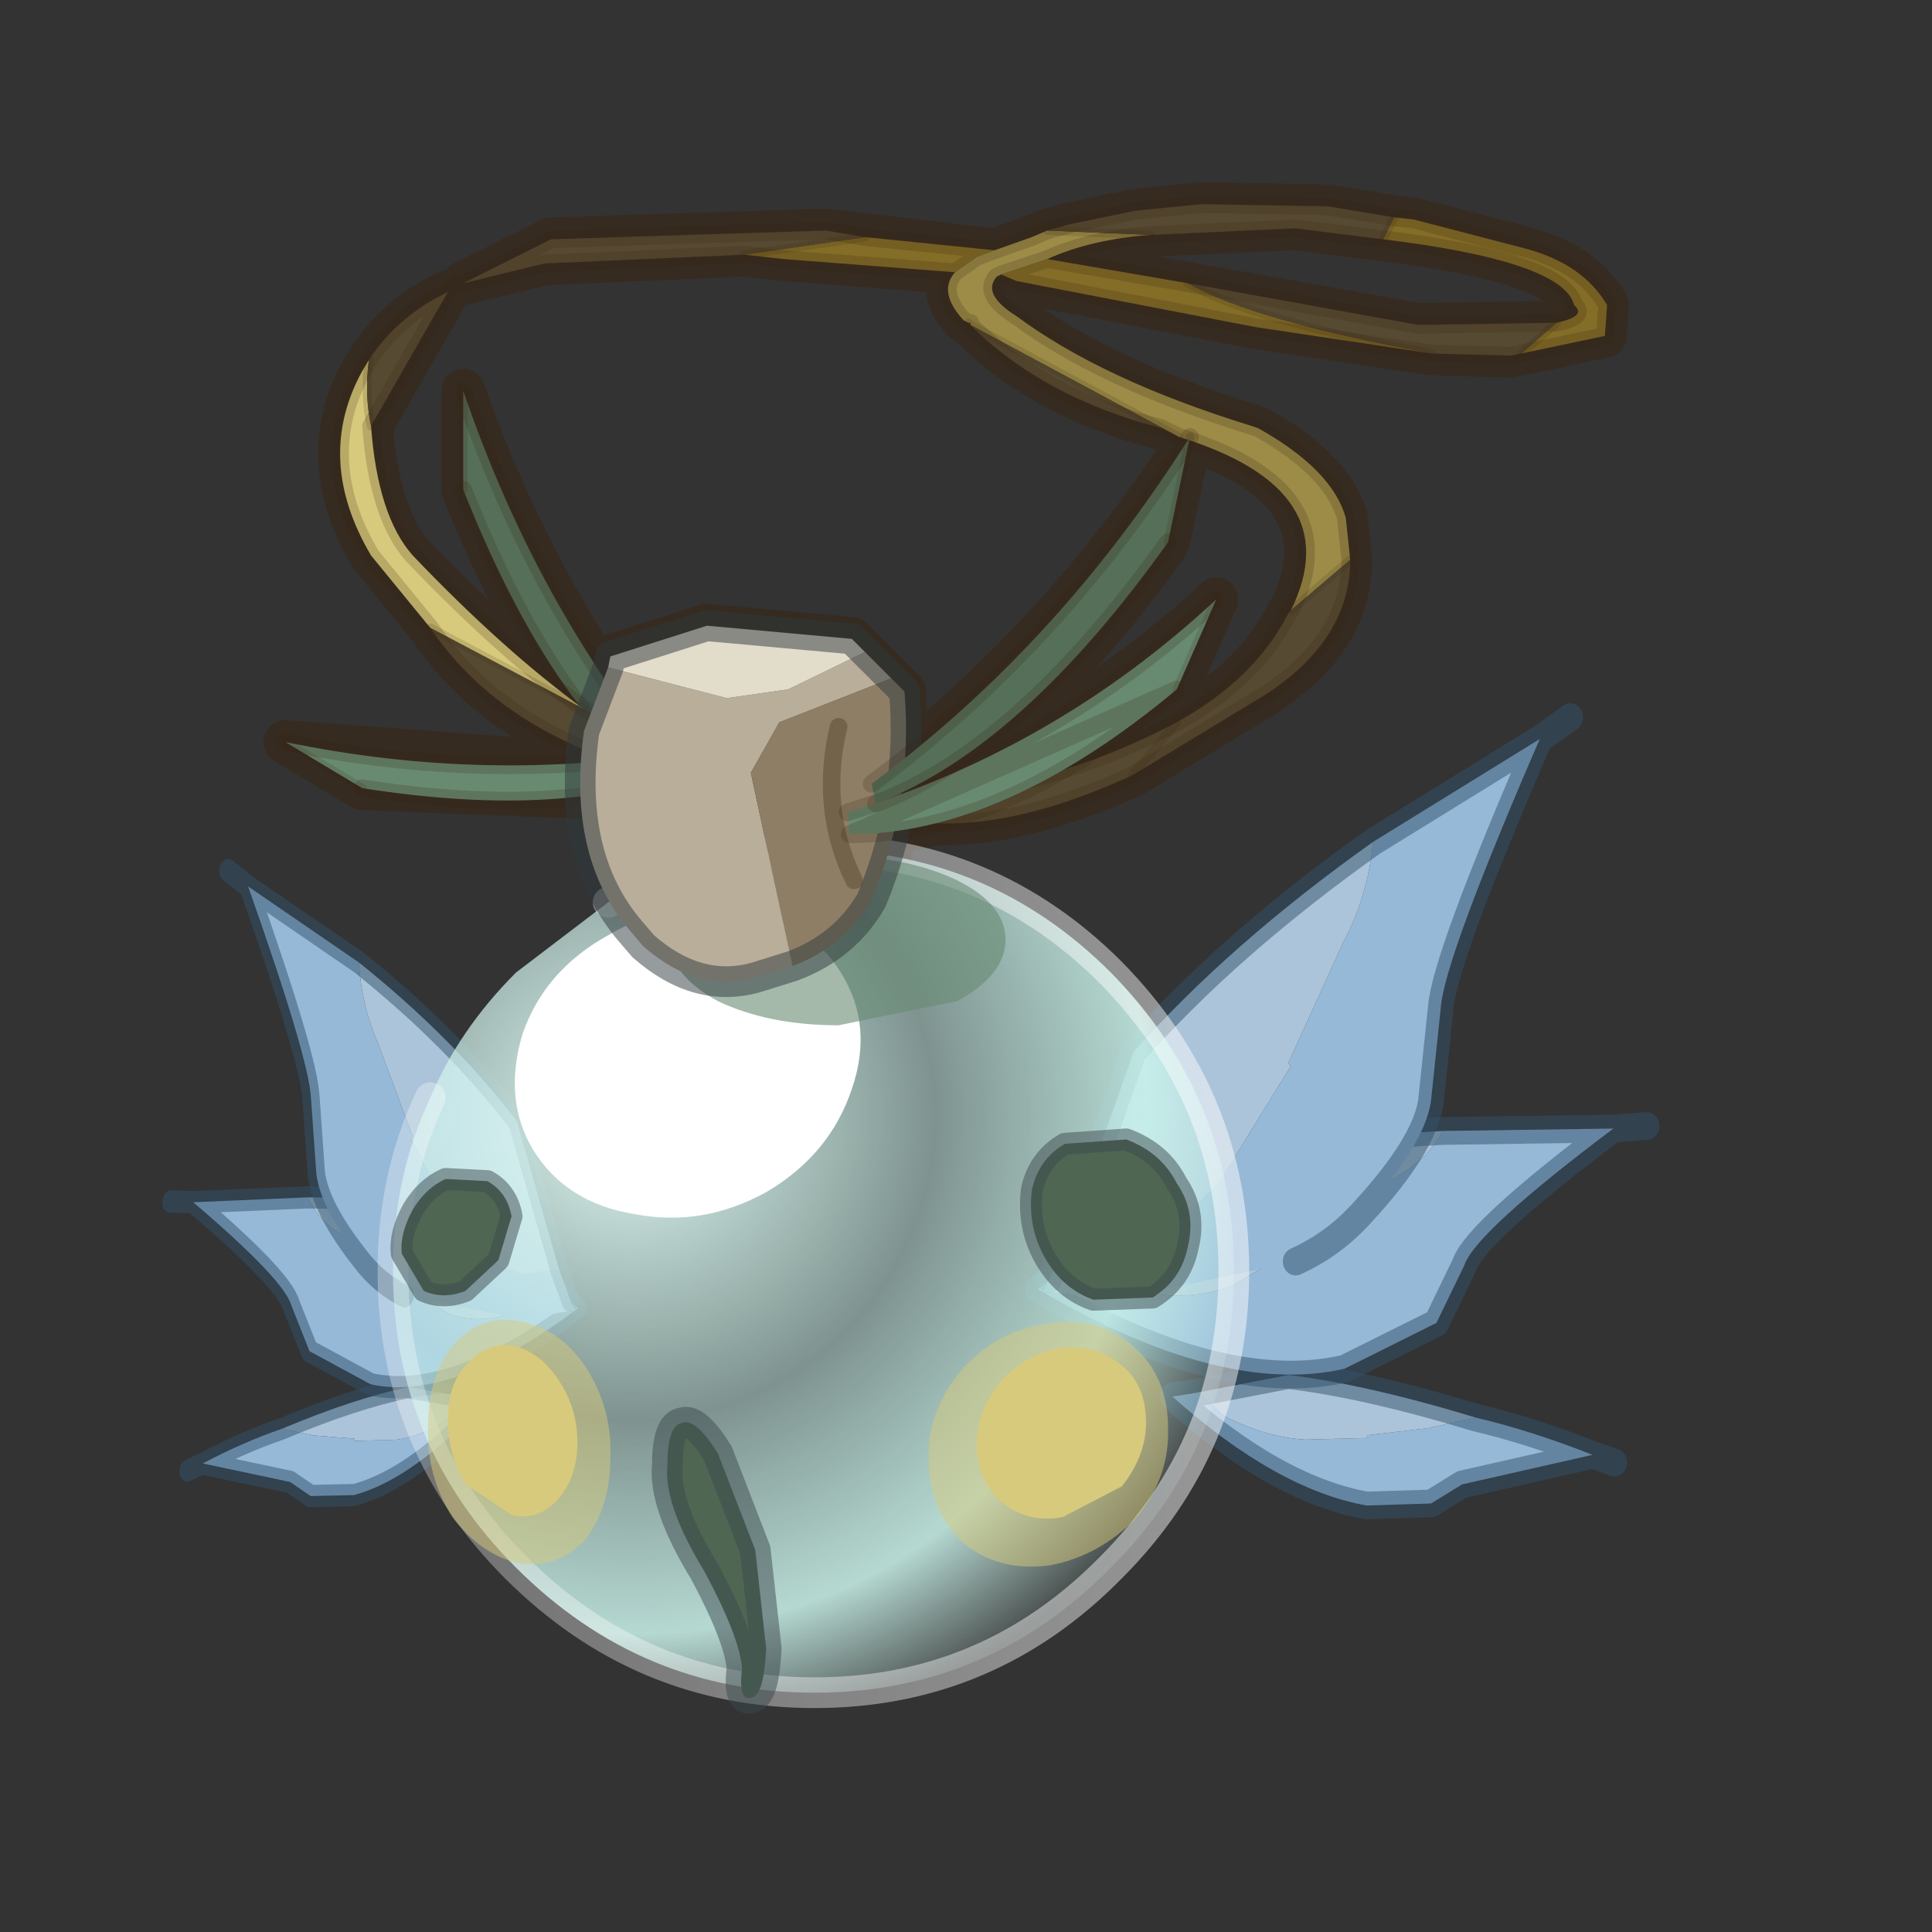 <?xml version="1.0" encoding="UTF-8" standalone="no"?>
<svg xmlns:xlink="http://www.w3.org/1999/xlink" height="440.0px" width="440.0px" xmlns="http://www.w3.org/2000/svg">
  <rect width="100%" height="100%" fill="#333333" stroke="none"/>
  <g transform="matrix(10.0, 0.0, 0.0, 10.0, 0.0, 0.0)">
    <use height="44.0" transform="matrix(1.0, 0.0, 0.0, 1.0, 0.0, 0.0)" width="44.0" xlink:href="#shape0"/>
    <use height="14.1" transform="matrix(-0.773, -0.104, -0.137, 1.011, 14.577, 20.823)" width="12.7" xlink:href="#sprite0"/>
    <use height="14.1" transform="matrix(1.153, -0.187, 0.178, 1.25, 21.767, 18.284)" width="12.7" xlink:href="#sprite0"/>
    <use height="34.85" transform="matrix(1.0, 0.0, 0.0, 1.0, 6.0, 4.15)" width="31.1" xlink:href="#shape2"/>
  </g>
  <defs>
    <g id="shape0" transform="matrix(1.0, 0.0, 0.0, 1.0, 0.0, 0.0)">
      <path d="M44.0 44.0 L0.0 44.0 0.0 0.0 44.0 0.0 44.0 44.0" fill="#43adca" fill-opacity="0.0" fill-rule="evenodd" stroke="none"/>
    </g>
    <g id="sprite0" transform="matrix(1.0, 0.0, 0.0, 1.0, 0.25, 0.25)">
      <use height="14.1" transform="matrix(1.0, 0.0, 0.0, 1.0, -0.25, -0.25)" width="12.7" xlink:href="#shape1"/>
    </g>
    <g id="shape1" transform="matrix(1.0, 0.0, 0.0, 1.0, 0.25, 0.25)">
      <path d="M2.8 10.95 L3.25 11.45 Q4.0 11.95 4.75 12.1 L5.95 12.25 5.95 12.2 7.15 12.25 8.1 12.2 Q9.15 12.6 10.25 13.2 L7.65 13.35 7.0 13.6 5.75 13.45 Q4.05 12.9 2.3 10.95 L2.8 10.95" fill="#96b9d8" fill-rule="evenodd" stroke="none"/>
      <path d="M2.8 10.95 L4.6 10.9 Q6.1 11.3 8.1 12.2 L7.15 12.25 5.95 12.2 5.95 12.25 4.75 12.1 Q4.0 11.95 3.25 11.45 L2.8 10.95" fill="#abc4d9" fill-rule="evenodd" stroke="none"/>
      <path d="M8.1 12.2 Q6.1 11.3 4.6 10.9 L2.8 10.95 2.3 10.95 Q4.05 12.9 5.75 13.45 L7.0 13.6 7.65 13.35 10.25 13.2 10.65 13.4 M8.1 12.2 Q9.15 12.6 10.25 13.2" fill="none" stroke="#32526a" stroke-linecap="round" stroke-linejoin="round" stroke-opacity="0.502" stroke-width="0.5"/>
      <path d="M11.55 7.45 Q8.6 8.9 8.3 9.45 L7.6 10.4 5.7 10.95 Q3.25 11.1 0.0 8.65 L0.7 8.3 1.5 8.8 Q2.7 9.35 3.75 9.15 L5.4 8.55 5.45 8.6 7.05 7.75 Q7.85 7.5 8.25 7.0 L11.55 7.45" fill="#96b9d8" fill-rule="evenodd" stroke="none"/>
      <path d="M0.7 8.3 L3.0 6.95 Q5.25 6.7 8.25 7.0 7.85 7.5 7.05 7.75 L5.45 8.6 5.4 8.55 3.75 9.15 Q2.7 9.35 1.5 8.8 L0.7 8.3" fill="#abc4d9" fill-rule="evenodd" stroke="none"/>
      <path d="M11.55 7.45 L12.2 7.5 M11.55 7.45 Q8.6 8.9 8.3 9.45 L7.6 10.4 5.7 10.95 Q3.25 11.1 0.0 8.65 L0.7 8.3 3.0 6.95 Q5.25 6.7 8.25 7.0 L11.55 7.45 Z" fill="none" stroke="#32526a" stroke-linecap="round" stroke-linejoin="round" stroke-opacity="0.502" stroke-width="0.5"/>
      <path d="M0.7 7.85 L1.65 8.05 Q3.0 7.95 3.9 7.15 L5.5 5.4 5.45 5.35 6.85 3.35 Q7.45 2.6 7.7 1.65 L11.2 0.3 Q8.75 3.95 8.55 4.8 L8.1 6.45 Q7.85 7.2 6.5 8.2 5.85 8.7 5.05 8.9 L1.6 9.05 0.7 8.85 0.1 8.7 0.25 8.5 0.7 7.85" fill="#96b9d8" fill-rule="evenodd" stroke="none"/>
      <path d="M7.7 1.65 Q7.45 2.6 6.85 3.35 L5.45 5.35 5.5 5.4 3.9 7.15 Q3.0 7.95 1.65 8.05 L0.7 7.85 2.5 4.7 Q4.65 3.05 7.7 1.65" fill="#abc4d9" fill-rule="evenodd" stroke="none"/>
      <path d="M11.2 0.3 L11.85 0.0 M7.7 1.65 Q4.65 3.05 2.5 4.7 L0.7 7.85 0.25 8.5 M5.05 8.9 Q5.85 8.7 6.5 8.2 7.85 7.2 8.1 6.45 L8.55 4.8 Q8.75 3.95 11.2 0.3 L7.7 1.65" fill="none" stroke="#32526a" stroke-linecap="round" stroke-linejoin="round" stroke-opacity="0.502" stroke-width="0.5"/>
    </g>
    <g id="shape2" transform="matrix(1.0, 0.0, 0.0, 1.0, -6.0, -4.15)">
      <path d="M20.25 19.5 L20.35 18.95 21.35 18.75 Q23.25 18.8 25.8 17.65 L28.85 15.8 Q30.75 14.55 30.75 12.75 L30.65 11.8 Q30.35 10.7 28.65 9.75 L28.5 9.7 Q25.1 8.65 23.15 7.2 22.35 6.7 22.7 6.3 L22.8 6.25 23.15 6.4 28.6 7.45 32.6 8.05 34.4 8.1 34.65 8.05 36.55 7.65 36.6 6.95 Q36.05 6.0 34.7 5.65 L32.2 5.0 31.75 4.95 30.25 4.7 27.35 4.65 25.85 4.8 24.4 5.1 23.85 5.25 23.5 5.4 22.65 5.7 18.8 5.25 12.55 5.45 10.55 6.45 12.4 6.0 16.95 5.8 17.85 5.9 21.75 6.2 Q21.35 6.65 21.95 7.3 L22.05 7.35 22.1 7.35 22.1 7.4 Q23.75 9.05 26.45 9.75 L26.85 9.95 27.1 10.0 Q30.7 11.2 29.4 13.9 L29.35 13.95 Q28.6 15.45 26.8 16.45 25.5 17.1 24.15 17.55 L26.8 15.7 27.7 13.65 Q24.6 16.55 20.6 18.0 23.6 16.6 26.6 12.35 L27.1 10.0 Q24.35 14.25 20.6 17.25 L20.6 15.75 19.4 14.55 16.1 14.25 13.9 14.95 13.85 15.2 13.8 15.45 Q11.8 12.45 10.55 8.9 L10.55 11.15 Q11.75 14.15 13.15 16.0 11.35 14.7 9.4 12.65 8.6 11.75 8.45 9.7 L10.2 6.65 Q9.05 7.2 8.4 8.2 L8.25 8.45 Q7.15 10.45 8.45 12.65 L9.8 14.3 Q11.0 16.1 13.25 17.05 L13.25 17.4 6.5 16.9 8.25 17.95 13.25 18.15 M35.45 7.35 L32.3 7.4 23.85 5.9 Q24.85 5.45 26.2 5.35 L29.5 5.2 31.5 5.45 Q35.6 5.95 35.85 6.95 36.15 7.2 35.45 7.35" fill="none" stroke="#382510" stroke-linecap="round" stroke-linejoin="round" stroke-opacity="0.502" stroke-width="1.0"/>
      <path d="M13.85 20.55 Q15.9 19.35 18.55 19.35 22.5 19.35 25.3 22.15 28.1 25.0 28.1 28.95 28.1 32.9 25.3 35.7 22.5 38.55 18.55 38.55 14.6 38.55 11.75 35.7 8.95 32.9 8.95 28.95 8.95 26.8 9.8 25.0 10.45 23.45 11.75 22.15 L13.85 20.55" fill="url(#gradient0)" fill-rule="evenodd" stroke="none"/>
      <path d="M13.85 20.55 Q15.9 19.35 18.55 19.35 22.5 19.35 25.3 22.15 28.1 25.0 28.1 28.95 28.1 32.9 25.3 35.7 22.5 38.55 18.55 38.55 14.6 38.55 11.75 35.7 8.95 32.9 8.95 28.95 8.95 26.8 9.8 25.0" fill="none" stroke="url(#gradient1)" stroke-linecap="round" stroke-linejoin="round" stroke-width="0.7"/>
      <path d="M19.4 24.8 Q18.9 26.3 17.45 27.15 16.0 27.95 14.45 27.65 12.9 27.4 12.15 26.2 11.45 25.05 11.9 23.55 12.4 22.1 13.85 21.3 15.3 20.45 16.85 20.7 18.45 21.0 19.15 22.15 19.9 23.35 19.4 24.8" fill="#ffffff" fill-rule="evenodd" stroke="none"/>
      <path d="M16.9 38.0 Q16.8 38.8 17.15 38.65 17.4 38.55 17.45 37.55 L17.2 35.3 16.35 33.1 Q15.85 32.3 15.55 32.4 15.2 32.45 15.2 33.35 15.1 34.25 16.05 35.8 16.85 37.3 16.9 38.0" fill="#4f6653" fill-rule="evenodd" stroke="none"/>
      <path d="M16.9 38.0 Q16.85 37.3 16.05 35.8 15.1 34.25 15.2 33.35 15.2 32.45 15.55 32.4 15.85 32.3 16.35 33.1 L17.2 35.3 17.45 37.55 Q17.4 38.55 17.15 38.65 16.8 38.8 16.9 38.0 Z" fill="none" stroke="#3c4a4f" stroke-linecap="round" stroke-linejoin="round" stroke-opacity="0.502" stroke-width="0.7"/>
      <path d="M23.8 28.65 Q24.2 29.35 24.9 29.6 L26.25 29.55 Q26.9 29.15 27.05 28.4 27.25 27.6 26.8 26.95 26.45 26.25 25.65 25.95 L24.25 26.05 Q23.65 26.4 23.5 27.1 23.4 27.95 23.8 28.65 M10.15 26.85 Q9.7 27.05 9.4 27.55 9.1 28.1 9.15 28.55 L9.65 29.4 Q10.1 29.6 10.6 29.4 L11.35 28.7 11.65 27.7 Q11.55 27.15 11.1 26.9 L10.15 26.85" fill="#4f6653" fill-rule="evenodd" stroke="none"/>
      <path d="M10.15 26.85 L11.1 26.9 Q11.55 27.15 11.65 27.7 L11.35 28.7 10.6 29.4 Q10.1 29.6 9.65 29.4 L9.15 28.55 Q9.1 28.1 9.4 27.55 9.7 27.05 10.15 26.85 M23.8 28.65 Q23.4 27.95 23.5 27.1 23.65 26.4 24.25 26.05 L25.65 25.95 Q26.45 26.25 26.8 26.95 27.25 27.6 27.05 28.4 26.9 29.15 26.25 29.55 L24.9 29.6 Q24.2 29.35 23.8 28.65" fill="none" stroke="#3c4a4f" stroke-linecap="round" stroke-linejoin="round" stroke-opacity="0.502" stroke-width="0.5"/>
      <path d="M6.5 16.9 Q11.1 17.85 15.6 17.1 L15.8 17.45 Q13.05 18.7 8.25 17.95 L6.5 16.9" fill="#688a71" fill-rule="evenodd" stroke="none"/>
      <path d="M15.6 17.1 Q11.1 17.85 6.5 16.9 M8.25 17.95 Q13.05 18.7 15.8 17.45" fill="none" stroke="#382510" stroke-linecap="round" stroke-linejoin="round" stroke-opacity="0.2" stroke-width="0.4"/>
      <path d="M6.5 16.9 L8.25 17.95" fill="none" stroke="#382510" stroke-linecap="round" stroke-linejoin="round" stroke-opacity="0.153" stroke-width="0.2"/>
      <path d="M10.55 11.15 L10.55 8.9 Q12.25 13.9 15.45 17.7 L15.2 18.05 Q12.55 16.2 10.55 11.15" fill="#556f59" fill-rule="evenodd" stroke="none"/>
      <path d="M10.55 11.15 Q12.55 16.2 15.2 18.05 M15.45 17.7 Q12.25 13.9 10.55 8.9" fill="none" stroke="#382510" stroke-linecap="round" stroke-linejoin="round" stroke-opacity="0.2" stroke-width="0.4"/>
      <path d="M10.55 8.9 L10.55 11.15 Z" fill="none" stroke="#382510" stroke-linecap="round" stroke-linejoin="round" stroke-opacity="0.153" stroke-width="0.2"/>
      <path d="M27.05 6.45 Q28.55 7.3 32.6 8.05 L28.6 7.45 23.15 6.4 22.8 6.25 23.85 5.9 27.05 6.45 M34.65 8.05 L35.45 7.35 Q36.15 7.2 35.85 6.95 35.6 5.95 31.5 5.45 L31.75 4.95 32.2 5.0 34.7 5.65 Q36.05 6.0 36.6 6.95 L36.55 7.65 34.65 8.05 M19.7 5.4 L22.65 5.7 22.25 5.85 21.75 6.2 17.85 5.9 16.95 5.8 19.7 5.4" fill="#836d27" fill-rule="evenodd" stroke="none"/>
      <path d="M26.2 5.35 Q24.85 5.45 23.85 5.9 L22.8 6.25 22.7 6.3 Q22.35 6.7 23.15 7.2 25.1 8.65 28.5 9.7 L28.65 9.75 Q30.35 10.7 30.65 11.8 L30.75 12.75 29.4 13.9 Q30.75 11.15 26.85 9.95 L22.1 7.4 22.1 7.35 22.05 7.35 21.95 7.3 Q21.35 6.65 21.75 6.2 L22.25 5.85 22.65 5.7 23.5 5.4 23.85 5.25 26.2 5.35" fill="#9c8c47" fill-rule="evenodd" stroke="none"/>
      <path d="M9.8 14.3 L8.45 12.65 Q7.15 10.45 8.25 8.45 L8.4 8.2 Q8.3 9.0 8.45 9.7 8.6 11.75 9.4 12.65 11.45 14.8 13.3 16.15 L9.8 14.3" fill="#d8ca7c" fill-rule="evenodd" stroke="none"/>
      <path d="M27.05 6.45 L32.3 7.4 35.45 7.35 34.65 8.05 34.4 8.1 32.6 8.05 Q28.55 7.3 27.05 6.45 M31.5 5.45 L29.5 5.2 26.2 5.35 23.85 5.25 24.4 5.1 25.85 4.8 27.35 4.65 30.25 4.7 31.75 4.95 31.5 5.45 M30.75 12.75 Q30.75 14.55 28.85 15.8 L25.8 17.65 Q21.8 19.5 19.25 18.25 23.3 18.3 26.8 16.45 28.6 15.45 29.35 13.95 L29.4 13.9 30.75 12.75 M16.75 18.0 L15.5 17.75 Q11.55 16.9 9.8 14.3 L13.3 16.15 13.55 16.25 Q15.15 17.35 16.75 17.95 L16.75 18.0 M8.4 8.2 Q9.05 7.2 10.2 6.65 L8.45 9.7 Q8.3 9.0 8.4 8.2 M10.55 6.45 L12.55 5.45 18.8 5.25 19.7 5.4 16.95 5.8 12.4 6.0 10.55 6.45 M26.85 9.95 L26.45 9.75 Q23.75 9.05 22.1 7.4 L26.85 9.95 M25.8 17.65 L26.8 16.45 25.8 17.65" fill="#564a32" fill-rule="evenodd" stroke="none"/>
      <path d="M35.45 7.35 L32.3 7.4 27.05 6.45 M32.6 8.05 L34.4 8.1 34.65 8.05 M35.45 7.35 Q36.15 7.2 35.85 6.95 35.6 5.95 31.5 5.45 L29.5 5.2 26.2 5.35 Q24.85 5.45 23.85 5.9 L27.05 6.45 M31.75 4.95 L32.2 5.0 34.7 5.65 Q36.05 6.0 36.6 6.95 L36.55 7.65 34.65 8.05 M31.75 4.95 L30.25 4.7 27.35 4.65 25.85 4.8 24.4 5.1 23.85 5.25 M22.8 6.25 L22.7 6.3 Q22.35 6.7 23.15 7.2 25.1 8.65 28.5 9.7 L28.65 9.75 Q30.35 10.7 30.65 11.8 L30.75 12.75 Q30.75 14.55 28.85 15.8 L25.8 17.65 Q21.8 19.5 19.25 18.25 L16.95 18.0 16.75 18.0 15.5 17.75 Q11.55 16.9 9.8 14.3 L8.45 12.65 Q7.15 10.45 8.25 8.45 L8.4 8.2 Q9.05 7.2 10.2 6.65 10.35 6.45 10.55 6.45 L12.55 5.45 18.8 5.25 19.7 5.4 22.65 5.7 23.5 5.4 23.85 5.25 M22.1 7.4 Q23.75 9.05 26.45 9.75 L26.85 9.95 Q30.75 11.15 29.4 13.9 L29.35 13.95 Q28.6 15.45 26.8 16.45 23.3 18.3 19.25 18.25 L16.8 17.95 16.95 18.0 M22.05 7.35 L21.95 7.3 Q21.35 6.65 21.75 6.2 L17.85 5.9 16.95 5.8 12.4 6.0 10.55 6.45 M32.6 8.05 L28.6 7.45 23.15 6.4 22.8 6.25 23.85 5.9 M21.75 6.2 L22.25 5.85 22.65 5.7 M22.1 7.4 L22.1 7.35 22.05 7.35 M13.3 16.15 L13.55 16.25 Q15.15 17.35 16.75 17.95 L16.8 17.95 M13.3 16.15 Q11.45 14.8 9.4 12.65 8.6 11.75 8.45 9.7 L10.2 6.65" fill="none" stroke="#382510" stroke-linecap="round" stroke-linejoin="round" stroke-opacity="0.2" stroke-width="0.4"/>
      <path d="M27.05 6.45 Q28.55 7.3 32.6 8.05 M34.65 8.05 L35.45 7.35 M23.85 5.25 L26.2 5.35 M31.5 5.45 L31.75 4.95 M26.85 9.95 L22.1 7.4 22.05 7.35 M26.8 16.45 L25.8 17.65 M29.4 13.9 L30.75 12.75 M19.7 5.4 L16.95 5.8 M8.45 9.7 Q8.3 9.0 8.4 8.2 M9.8 14.3 L13.3 16.15" fill="none" stroke="#382510" stroke-linecap="round" stroke-linejoin="round" stroke-opacity="0.153" stroke-width="0.2"/>
      <path d="M21.8 22.8 L19.1 23.35 Q17.5 23.35 16.35 22.8 15.25 22.2 15.25 21.4 15.25 20.6 16.35 20.05 17.5 19.5 19.1 19.5 20.65 19.5 21.8 20.05 22.9 20.6 22.9 21.4 22.9 22.2 21.8 22.8" fill="#688a71" fill-opacity="0.6" fill-rule="evenodd" stroke="none"/>
      <path d="M18.05 22.0 L17.25 22.25 Q15.9 22.65 14.65 21.55 L14.35 21.2 Q12.9 19.5 13.3 16.65 L13.85 15.2 16.55 15.9 17.95 15.7 19.7 14.85 20.3 15.45 17.75 16.45 17.1 17.6 18.05 22.0" fill="#b9ae9a" fill-rule="evenodd" stroke="none"/>
      <path d="M20.3 15.45 L20.6 15.75 Q20.8 18.2 19.85 20.5 19.25 21.55 18.05 22.0 L17.1 17.6 17.75 16.45 20.3 15.45" fill="#8e7e66" fill-rule="evenodd" stroke="none"/>
      <path d="M13.85 15.2 L13.9 14.95 16.1 14.25 19.4 14.55 19.7 14.85 17.95 15.7 16.55 15.9 13.85 15.2" fill="#e2dccb" fill-rule="evenodd" stroke="none"/>
      <path d="M18.05 22.0 L17.25 22.25 Q15.9 22.65 14.65 21.55 L14.35 21.2 Q12.9 19.5 13.3 16.65 L13.85 15.2 13.9 14.95 16.1 14.25 19.4 14.55 19.7 14.85 20.3 15.45 20.6 15.75 Q20.8 18.2 19.85 20.5 19.25 21.55 18.05 22.0 Z" fill="none" stroke="#2e393d" stroke-linecap="round" stroke-linejoin="round" stroke-opacity="0.502" stroke-width="0.7"/>
      <path d="M27.7 13.65 L26.8 15.7 Q22.85 19.0 19.35 19.0 L19.3 18.5 Q24.05 17.05 27.7 13.65" fill="#688a71" fill-rule="evenodd" stroke="none"/>
      <path d="M26.8 15.7 L27.7 13.65" fill="none" stroke="#382510" stroke-linecap="round" stroke-linejoin="round" stroke-opacity="0.153" stroke-width="0.2"/>
      <path d="M27.7 13.65 Q24.05 17.05 19.3 18.5 M19.35 19.0 Q22.85 19.0 26.8 15.7 Z" fill="none" stroke="#382510" stroke-linecap="round" stroke-linejoin="round" stroke-opacity="0.2" stroke-width="0.4"/>
      <path d="M19.1 16.55 Q18.65 18.4 19.45 20.05" fill="none" stroke="#382510" stroke-linecap="round" stroke-linejoin="round" stroke-opacity="0.302" stroke-width="0.4"/>
      <path d="M27.1 9.95 L26.6 12.35 Q23.25 17.05 19.95 18.3 L19.85 17.85 Q24.1 14.7 27.1 9.95" fill="#556f59" fill-rule="evenodd" stroke="none"/>
      <path d="M26.6 12.35 Q23.25 17.05 19.95 18.3 M19.85 17.85 Q24.1 14.7 27.1 9.95" fill="none" stroke="#382510" stroke-linecap="round" stroke-linejoin="round" stroke-opacity="0.2" stroke-width="0.4"/>
      <path d="M27.1 9.95 L26.6 12.35 Z" fill="none" stroke="#382510" stroke-linecap="round" stroke-linejoin="round" stroke-opacity="0.153" stroke-width="0.2"/>
      <path d="M23.85 30.15 Q22.7 30.3 21.9 31.2 21.1 32.15 21.15 33.25 21.15 34.4 21.95 35.15 22.75 35.8 23.9 35.65 25.0 35.45 25.85 34.6 26.65 33.65 26.6 32.5 26.6 31.35 25.8 30.65 25.0 29.95 23.85 30.15" fill="#d8ca7c" fill-opacity="0.502" fill-rule="evenodd" stroke="none"/>
      <path d="M24.15 30.7 Q23.35 30.85 22.8 31.45 22.25 32.1 22.25 32.9 22.25 33.7 22.8 34.2 23.4 34.7 24.2 34.55 L25.55 33.85 Q26.1 33.15 26.1 32.4 26.1 31.55 25.55 31.1 24.95 30.6 24.15 30.7" fill="#d8ca7c" fill-rule="evenodd" stroke="none"/>
      <path d="M11.85 30.1 Q12.75 30.25 13.35 31.15 13.95 32.1 13.9 33.2 13.9 34.35 13.3 35.1 12.65 35.75 11.8 35.6 10.95 35.4 10.3 34.55 9.7 33.6 9.75 32.45 9.75 31.3 10.35 30.6 11.0 29.9 11.85 30.1" fill="#d8ca7c" fill-opacity="0.502" fill-rule="evenodd" stroke="none"/>
      <path d="M11.7 30.65 Q12.3 30.8 12.7 31.4 13.15 32.05 13.15 32.85 13.15 33.65 12.7 34.15 12.25 34.65 11.65 34.5 L10.6 33.8 Q10.2 33.1 10.2 32.35 10.2 31.5 10.65 31.05 11.1 30.55 11.7 30.65" fill="#d8ca7c" fill-rule="evenodd" stroke="none"/>
    </g>
    <radialGradient cx="0" cy="0" gradientTransform="matrix(0.018, 0.0, 0.0, 0.018, 14.35, 25.4)" gradientUnits="userSpaceOnUse" id="gradient0" r="819.2" spreadMethod="pad">
      <stop offset="0.0" stop-color="#e3f9f4"/>
      <stop offset="0.471" stop-color="#caf3eb" stop-opacity="0.502"/>
      <stop offset="0.8" stop-color="#caf3eb" stop-opacity="0.863"/>
      <stop offset="1.0" stop-color="#caf3eb" stop-opacity="0.153"/>
    </radialGradient>
    <linearGradient gradientTransform="matrix(0.012, 0.0, 0.0, 0.012, 18.55, 28.95)" gradientUnits="userSpaceOnUse" id="gradient1" spreadMethod="pad" x1="-819.2" x2="819.2">
      <stop offset="0.0" stop-color="#ffffff" stop-opacity="0.302"/>
      <stop offset="1.0" stop-color="#ffffff" stop-opacity="0.49"/>
    </linearGradient>
  </defs>
</svg>
